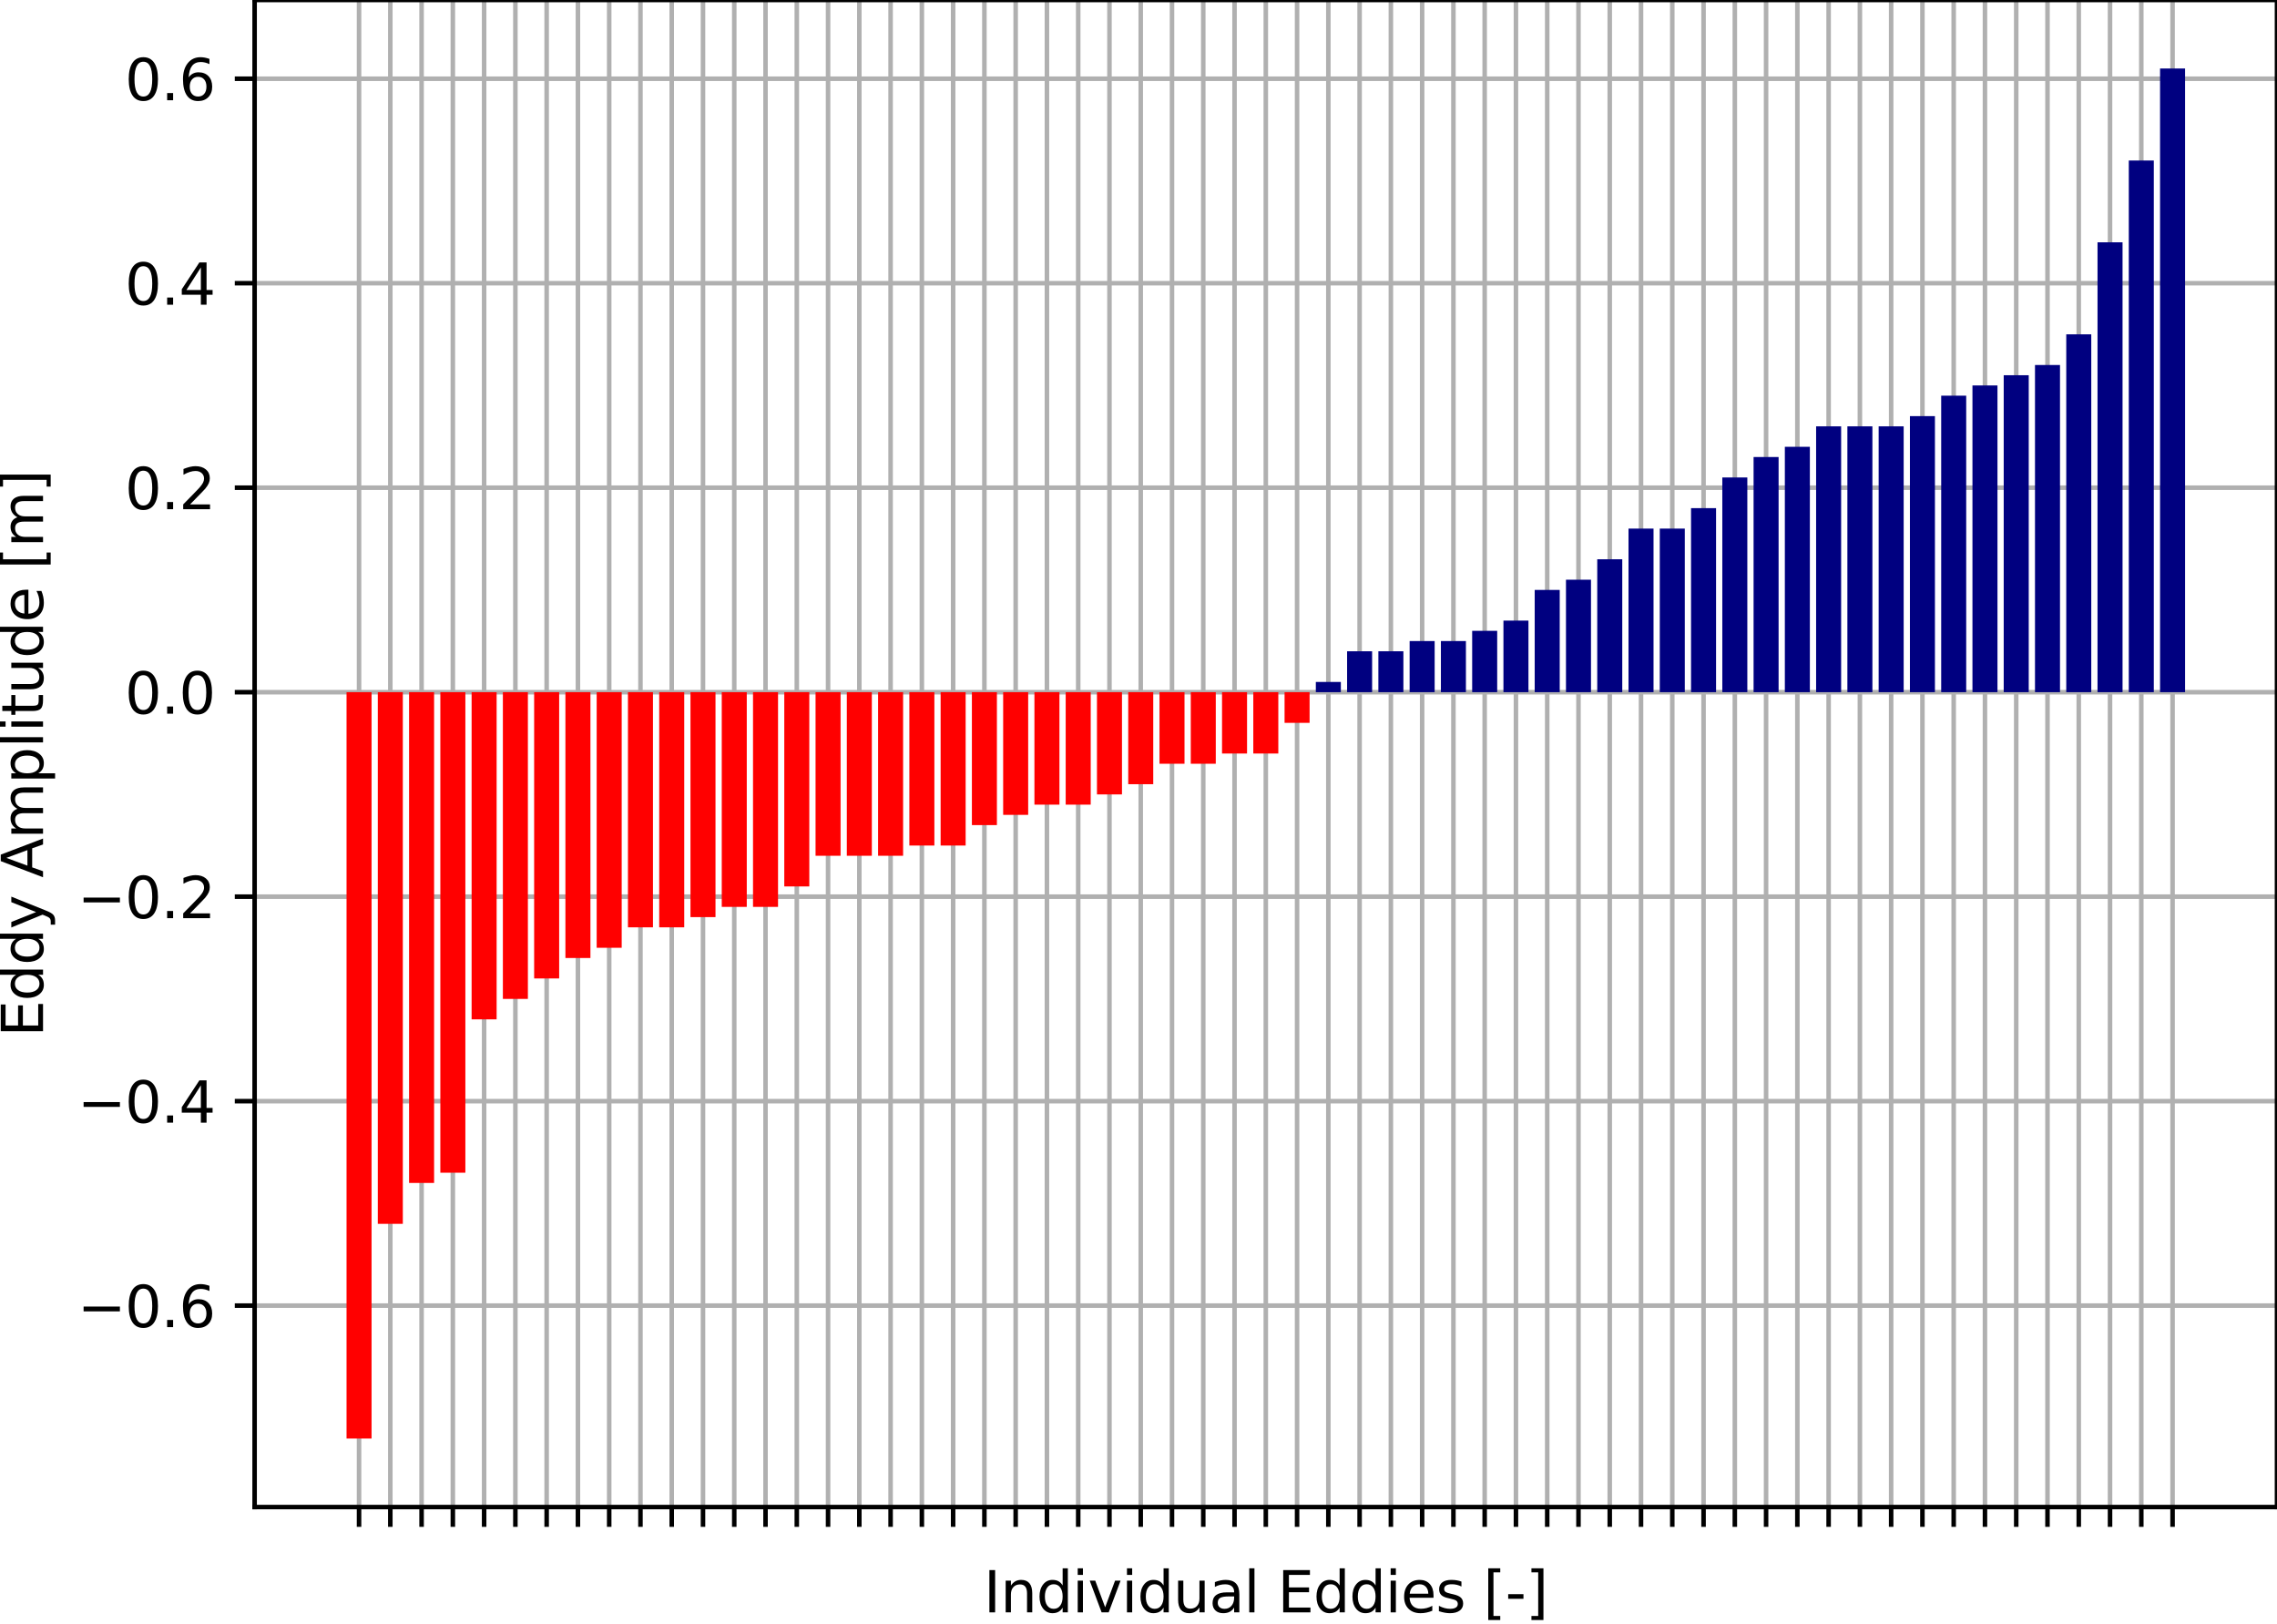 <?xml version="1.0" encoding="utf-8" standalone="no"?>
<!DOCTYPE svg PUBLIC "-//W3C//DTD SVG 1.1//EN"
  "http://www.w3.org/Graphics/SVG/1.1/DTD/svg11.dtd">
<svg xmlns:xlink="http://www.w3.org/1999/xlink" width="402.081pt" height="286.79pt" viewBox="0 0 402.081 286.79" xmlns="http://www.w3.org/2000/svg" version="1.1">
 <defs>
  <style type="text/css">*{stroke-linejoin: round; stroke-linecap: butt}</style>
 </defs>
 <g id="figure_1">
  <g id="patch_1">
   <path d="M 0 286.79 
L 402.081 286.79 
L 402.081 -0 
L 0 -0 
z
" style="fill: #ffffff"/>
  </g>
  <g id="axes_1">
   <g id="patch_2">
    <path d="M 44.961 266.112 
L 402.081 266.112 
L 402.081 -0 
L 44.961 -0 
z
" style="fill: #ffffff"/>
   </g>
   <g id="matplotlib.axis_1">
    <g id="xtick_1">
     <g id="line2d_1">
      <path d="M 63.402 266.112 
L 63.402 -0 
" clip-path="url(#pf53525c32e)" style="fill: none; stroke: #b0b0b0; stroke-width: 0.8; stroke-linecap: square"/>
     </g>
     <g id="line2d_2">
      <defs>
       <path id="m2b01eec309" d="M 0 0 
L 0 3.5 
" style="stroke: #000000; stroke-width: 0.8"/>
      </defs>
      <g>
       <use xlink:href="#m2b01eec309" x="63.402" y="266.112" style="stroke: #000000; stroke-width: 0.8"/>
      </g>
     </g>
    </g>
    <g id="xtick_2">
     <g id="line2d_3">
      <path d="M 68.924 266.112 
L 68.924 -0 
" clip-path="url(#pf53525c32e)" style="fill: none; stroke: #b0b0b0; stroke-width: 0.8; stroke-linecap: square"/>
     </g>
     <g id="line2d_4">
      <g>
       <use xlink:href="#m2b01eec309" x="68.924" y="266.112" style="stroke: #000000; stroke-width: 0.8"/>
      </g>
     </g>
    </g>
    <g id="xtick_3">
     <g id="line2d_5">
      <path d="M 74.445 266.112 
L 74.445 -0 
" clip-path="url(#pf53525c32e)" style="fill: none; stroke: #b0b0b0; stroke-width: 0.8; stroke-linecap: square"/>
     </g>
     <g id="line2d_6">
      <g>
       <use xlink:href="#m2b01eec309" x="74.445" y="266.112" style="stroke: #000000; stroke-width: 0.8"/>
      </g>
     </g>
    </g>
    <g id="xtick_4">
     <g id="line2d_7">
      <path d="M 79.966 266.112 
L 79.966 -0 
" clip-path="url(#pf53525c32e)" style="fill: none; stroke: #b0b0b0; stroke-width: 0.8; stroke-linecap: square"/>
     </g>
     <g id="line2d_8">
      <g>
       <use xlink:href="#m2b01eec309" x="79.966" y="266.112" style="stroke: #000000; stroke-width: 0.8"/>
      </g>
     </g>
    </g>
    <g id="xtick_5">
     <g id="line2d_9">
      <path d="M 85.488 266.112 
L 85.488 -0 
" clip-path="url(#pf53525c32e)" style="fill: none; stroke: #b0b0b0; stroke-width: 0.8; stroke-linecap: square"/>
     </g>
     <g id="line2d_10">
      <g>
       <use xlink:href="#m2b01eec309" x="85.488" y="266.112" style="stroke: #000000; stroke-width: 0.8"/>
      </g>
     </g>
    </g>
    <g id="xtick_6">
     <g id="line2d_11">
      <path d="M 91.009 266.112 
L 91.009 -0 
" clip-path="url(#pf53525c32e)" style="fill: none; stroke: #b0b0b0; stroke-width: 0.8; stroke-linecap: square"/>
     </g>
     <g id="line2d_12">
      <g>
       <use xlink:href="#m2b01eec309" x="91.009" y="266.112" style="stroke: #000000; stroke-width: 0.8"/>
      </g>
     </g>
    </g>
    <g id="xtick_7">
     <g id="line2d_13">
      <path d="M 96.53 266.112 
L 96.53 -0 
" clip-path="url(#pf53525c32e)" style="fill: none; stroke: #b0b0b0; stroke-width: 0.8; stroke-linecap: square"/>
     </g>
     <g id="line2d_14">
      <g>
       <use xlink:href="#m2b01eec309" x="96.53" y="266.112" style="stroke: #000000; stroke-width: 0.8"/>
      </g>
     </g>
    </g>
    <g id="xtick_8">
     <g id="line2d_15">
      <path d="M 102.052 266.112 
L 102.052 -0 
" clip-path="url(#pf53525c32e)" style="fill: none; stroke: #b0b0b0; stroke-width: 0.8; stroke-linecap: square"/>
     </g>
     <g id="line2d_16">
      <g>
       <use xlink:href="#m2b01eec309" x="102.052" y="266.112" style="stroke: #000000; stroke-width: 0.8"/>
      </g>
     </g>
    </g>
    <g id="xtick_9">
     <g id="line2d_17">
      <path d="M 107.573 266.112 
L 107.573 -0 
" clip-path="url(#pf53525c32e)" style="fill: none; stroke: #b0b0b0; stroke-width: 0.8; stroke-linecap: square"/>
     </g>
     <g id="line2d_18">
      <g>
       <use xlink:href="#m2b01eec309" x="107.573" y="266.112" style="stroke: #000000; stroke-width: 0.8"/>
      </g>
     </g>
    </g>
    <g id="xtick_10">
     <g id="line2d_19">
      <path d="M 113.094 266.112 
L 113.094 -0 
" clip-path="url(#pf53525c32e)" style="fill: none; stroke: #b0b0b0; stroke-width: 0.8; stroke-linecap: square"/>
     </g>
     <g id="line2d_20">
      <g>
       <use xlink:href="#m2b01eec309" x="113.094" y="266.112" style="stroke: #000000; stroke-width: 0.8"/>
      </g>
     </g>
    </g>
    <g id="xtick_11">
     <g id="line2d_21">
      <path d="M 118.616 266.112 
L 118.616 -0 
" clip-path="url(#pf53525c32e)" style="fill: none; stroke: #b0b0b0; stroke-width: 0.8; stroke-linecap: square"/>
     </g>
     <g id="line2d_22">
      <g>
       <use xlink:href="#m2b01eec309" x="118.616" y="266.112" style="stroke: #000000; stroke-width: 0.8"/>
      </g>
     </g>
    </g>
    <g id="xtick_12">
     <g id="line2d_23">
      <path d="M 124.137 266.112 
L 124.137 -0 
" clip-path="url(#pf53525c32e)" style="fill: none; stroke: #b0b0b0; stroke-width: 0.8; stroke-linecap: square"/>
     </g>
     <g id="line2d_24">
      <g>
       <use xlink:href="#m2b01eec309" x="124.137" y="266.112" style="stroke: #000000; stroke-width: 0.8"/>
      </g>
     </g>
    </g>
    <g id="xtick_13">
     <g id="line2d_25">
      <path d="M 129.658 266.112 
L 129.658 -0 
" clip-path="url(#pf53525c32e)" style="fill: none; stroke: #b0b0b0; stroke-width: 0.8; stroke-linecap: square"/>
     </g>
     <g id="line2d_26">
      <g>
       <use xlink:href="#m2b01eec309" x="129.658" y="266.112" style="stroke: #000000; stroke-width: 0.8"/>
      </g>
     </g>
    </g>
    <g id="xtick_14">
     <g id="line2d_27">
      <path d="M 135.18 266.112 
L 135.18 -0 
" clip-path="url(#pf53525c32e)" style="fill: none; stroke: #b0b0b0; stroke-width: 0.8; stroke-linecap: square"/>
     </g>
     <g id="line2d_28">
      <g>
       <use xlink:href="#m2b01eec309" x="135.18" y="266.112" style="stroke: #000000; stroke-width: 0.8"/>
      </g>
     </g>
    </g>
    <g id="xtick_15">
     <g id="line2d_29">
      <path d="M 140.701 266.112 
L 140.701 -0 
" clip-path="url(#pf53525c32e)" style="fill: none; stroke: #b0b0b0; stroke-width: 0.8; stroke-linecap: square"/>
     </g>
     <g id="line2d_30">
      <g>
       <use xlink:href="#m2b01eec309" x="140.701" y="266.112" style="stroke: #000000; stroke-width: 0.8"/>
      </g>
     </g>
    </g>
    <g id="xtick_16">
     <g id="line2d_31">
      <path d="M 146.222 266.112 
L 146.222 -0 
" clip-path="url(#pf53525c32e)" style="fill: none; stroke: #b0b0b0; stroke-width: 0.8; stroke-linecap: square"/>
     </g>
     <g id="line2d_32">
      <g>
       <use xlink:href="#m2b01eec309" x="146.222" y="266.112" style="stroke: #000000; stroke-width: 0.8"/>
      </g>
     </g>
    </g>
    <g id="xtick_17">
     <g id="line2d_33">
      <path d="M 151.744 266.112 
L 151.744 -0 
" clip-path="url(#pf53525c32e)" style="fill: none; stroke: #b0b0b0; stroke-width: 0.8; stroke-linecap: square"/>
     </g>
     <g id="line2d_34">
      <g>
       <use xlink:href="#m2b01eec309" x="151.744" y="266.112" style="stroke: #000000; stroke-width: 0.8"/>
      </g>
     </g>
    </g>
    <g id="xtick_18">
     <g id="line2d_35">
      <path d="M 157.265 266.112 
L 157.265 -0 
" clip-path="url(#pf53525c32e)" style="fill: none; stroke: #b0b0b0; stroke-width: 0.8; stroke-linecap: square"/>
     </g>
     <g id="line2d_36">
      <g>
       <use xlink:href="#m2b01eec309" x="157.265" y="266.112" style="stroke: #000000; stroke-width: 0.8"/>
      </g>
     </g>
    </g>
    <g id="xtick_19">
     <g id="line2d_37">
      <path d="M 162.786 266.112 
L 162.786 -0 
" clip-path="url(#pf53525c32e)" style="fill: none; stroke: #b0b0b0; stroke-width: 0.8; stroke-linecap: square"/>
     </g>
     <g id="line2d_38">
      <g>
       <use xlink:href="#m2b01eec309" x="162.786" y="266.112" style="stroke: #000000; stroke-width: 0.8"/>
      </g>
     </g>
    </g>
    <g id="xtick_20">
     <g id="line2d_39">
      <path d="M 168.308 266.112 
L 168.308 -0 
" clip-path="url(#pf53525c32e)" style="fill: none; stroke: #b0b0b0; stroke-width: 0.8; stroke-linecap: square"/>
     </g>
     <g id="line2d_40">
      <g>
       <use xlink:href="#m2b01eec309" x="168.308" y="266.112" style="stroke: #000000; stroke-width: 0.8"/>
      </g>
     </g>
    </g>
    <g id="xtick_21">
     <g id="line2d_41">
      <path d="M 173.829 266.112 
L 173.829 -0 
" clip-path="url(#pf53525c32e)" style="fill: none; stroke: #b0b0b0; stroke-width: 0.8; stroke-linecap: square"/>
     </g>
     <g id="line2d_42">
      <g>
       <use xlink:href="#m2b01eec309" x="173.829" y="266.112" style="stroke: #000000; stroke-width: 0.8"/>
      </g>
     </g>
    </g>
    <g id="xtick_22">
     <g id="line2d_43">
      <path d="M 179.35 266.112 
L 179.35 -0 
" clip-path="url(#pf53525c32e)" style="fill: none; stroke: #b0b0b0; stroke-width: 0.8; stroke-linecap: square"/>
     </g>
     <g id="line2d_44">
      <g>
       <use xlink:href="#m2b01eec309" x="179.35" y="266.112" style="stroke: #000000; stroke-width: 0.8"/>
      </g>
     </g>
    </g>
    <g id="xtick_23">
     <g id="line2d_45">
      <path d="M 184.872 266.112 
L 184.872 -0 
" clip-path="url(#pf53525c32e)" style="fill: none; stroke: #b0b0b0; stroke-width: 0.8; stroke-linecap: square"/>
     </g>
     <g id="line2d_46">
      <g>
       <use xlink:href="#m2b01eec309" x="184.872" y="266.112" style="stroke: #000000; stroke-width: 0.8"/>
      </g>
     </g>
    </g>
    <g id="xtick_24">
     <g id="line2d_47">
      <path d="M 190.393 266.112 
L 190.393 -0 
" clip-path="url(#pf53525c32e)" style="fill: none; stroke: #b0b0b0; stroke-width: 0.8; stroke-linecap: square"/>
     </g>
     <g id="line2d_48">
      <g>
       <use xlink:href="#m2b01eec309" x="190.393" y="266.112" style="stroke: #000000; stroke-width: 0.8"/>
      </g>
     </g>
    </g>
    <g id="xtick_25">
     <g id="line2d_49">
      <path d="M 195.914 266.112 
L 195.914 -0 
" clip-path="url(#pf53525c32e)" style="fill: none; stroke: #b0b0b0; stroke-width: 0.8; stroke-linecap: square"/>
     </g>
     <g id="line2d_50">
      <g>
       <use xlink:href="#m2b01eec309" x="195.914" y="266.112" style="stroke: #000000; stroke-width: 0.8"/>
      </g>
     </g>
    </g>
    <g id="xtick_26">
     <g id="line2d_51">
      <path d="M 201.436 266.112 
L 201.436 -0 
" clip-path="url(#pf53525c32e)" style="fill: none; stroke: #b0b0b0; stroke-width: 0.8; stroke-linecap: square"/>
     </g>
     <g id="line2d_52">
      <g>
       <use xlink:href="#m2b01eec309" x="201.436" y="266.112" style="stroke: #000000; stroke-width: 0.8"/>
      </g>
     </g>
    </g>
    <g id="xtick_27">
     <g id="line2d_53">
      <path d="M 206.957 266.112 
L 206.957 -0 
" clip-path="url(#pf53525c32e)" style="fill: none; stroke: #b0b0b0; stroke-width: 0.8; stroke-linecap: square"/>
     </g>
     <g id="line2d_54">
      <g>
       <use xlink:href="#m2b01eec309" x="206.957" y="266.112" style="stroke: #000000; stroke-width: 0.8"/>
      </g>
     </g>
    </g>
    <g id="xtick_28">
     <g id="line2d_55">
      <path d="M 212.478 266.112 
L 212.478 -0 
" clip-path="url(#pf53525c32e)" style="fill: none; stroke: #b0b0b0; stroke-width: 0.8; stroke-linecap: square"/>
     </g>
     <g id="line2d_56">
      <g>
       <use xlink:href="#m2b01eec309" x="212.478" y="266.112" style="stroke: #000000; stroke-width: 0.8"/>
      </g>
     </g>
    </g>
    <g id="xtick_29">
     <g id="line2d_57">
      <path d="M 218 266.112 
L 218 -0 
" clip-path="url(#pf53525c32e)" style="fill: none; stroke: #b0b0b0; stroke-width: 0.8; stroke-linecap: square"/>
     </g>
     <g id="line2d_58">
      <g>
       <use xlink:href="#m2b01eec309" x="218" y="266.112" style="stroke: #000000; stroke-width: 0.8"/>
      </g>
     </g>
    </g>
    <g id="xtick_30">
     <g id="line2d_59">
      <path d="M 223.521 266.112 
L 223.521 -0 
" clip-path="url(#pf53525c32e)" style="fill: none; stroke: #b0b0b0; stroke-width: 0.8; stroke-linecap: square"/>
     </g>
     <g id="line2d_60">
      <g>
       <use xlink:href="#m2b01eec309" x="223.521" y="266.112" style="stroke: #000000; stroke-width: 0.8"/>
      </g>
     </g>
    </g>
    <g id="xtick_31">
     <g id="line2d_61">
      <path d="M 229.042 266.112 
L 229.042 -0 
" clip-path="url(#pf53525c32e)" style="fill: none; stroke: #b0b0b0; stroke-width: 0.8; stroke-linecap: square"/>
     </g>
     <g id="line2d_62">
      <g>
       <use xlink:href="#m2b01eec309" x="229.042" y="266.112" style="stroke: #000000; stroke-width: 0.8"/>
      </g>
     </g>
    </g>
    <g id="xtick_32">
     <g id="line2d_63">
      <path d="M 234.564 266.112 
L 234.564 -0 
" clip-path="url(#pf53525c32e)" style="fill: none; stroke: #b0b0b0; stroke-width: 0.8; stroke-linecap: square"/>
     </g>
     <g id="line2d_64">
      <g>
       <use xlink:href="#m2b01eec309" x="234.564" y="266.112" style="stroke: #000000; stroke-width: 0.8"/>
      </g>
     </g>
    </g>
    <g id="xtick_33">
     <g id="line2d_65">
      <path d="M 240.085 266.112 
L 240.085 -0 
" clip-path="url(#pf53525c32e)" style="fill: none; stroke: #b0b0b0; stroke-width: 0.8; stroke-linecap: square"/>
     </g>
     <g id="line2d_66">
      <g>
       <use xlink:href="#m2b01eec309" x="240.085" y="266.112" style="stroke: #000000; stroke-width: 0.8"/>
      </g>
     </g>
    </g>
    <g id="xtick_34">
     <g id="line2d_67">
      <path d="M 245.606 266.112 
L 245.606 -0 
" clip-path="url(#pf53525c32e)" style="fill: none; stroke: #b0b0b0; stroke-width: 0.8; stroke-linecap: square"/>
     </g>
     <g id="line2d_68">
      <g>
       <use xlink:href="#m2b01eec309" x="245.606" y="266.112" style="stroke: #000000; stroke-width: 0.8"/>
      </g>
     </g>
    </g>
    <g id="xtick_35">
     <g id="line2d_69">
      <path d="M 251.128 266.112 
L 251.128 -0 
" clip-path="url(#pf53525c32e)" style="fill: none; stroke: #b0b0b0; stroke-width: 0.8; stroke-linecap: square"/>
     </g>
     <g id="line2d_70">
      <g>
       <use xlink:href="#m2b01eec309" x="251.128" y="266.112" style="stroke: #000000; stroke-width: 0.8"/>
      </g>
     </g>
    </g>
    <g id="xtick_36">
     <g id="line2d_71">
      <path d="M 256.649 266.112 
L 256.649 -0 
" clip-path="url(#pf53525c32e)" style="fill: none; stroke: #b0b0b0; stroke-width: 0.8; stroke-linecap: square"/>
     </g>
     <g id="line2d_72">
      <g>
       <use xlink:href="#m2b01eec309" x="256.649" y="266.112" style="stroke: #000000; stroke-width: 0.8"/>
      </g>
     </g>
    </g>
    <g id="xtick_37">
     <g id="line2d_73">
      <path d="M 262.17 266.112 
L 262.17 -0 
" clip-path="url(#pf53525c32e)" style="fill: none; stroke: #b0b0b0; stroke-width: 0.8; stroke-linecap: square"/>
     </g>
     <g id="line2d_74">
      <g>
       <use xlink:href="#m2b01eec309" x="262.17" y="266.112" style="stroke: #000000; stroke-width: 0.8"/>
      </g>
     </g>
    </g>
    <g id="xtick_38">
     <g id="line2d_75">
      <path d="M 267.692 266.112 
L 267.692 -0 
" clip-path="url(#pf53525c32e)" style="fill: none; stroke: #b0b0b0; stroke-width: 0.8; stroke-linecap: square"/>
     </g>
     <g id="line2d_76">
      <g>
       <use xlink:href="#m2b01eec309" x="267.692" y="266.112" style="stroke: #000000; stroke-width: 0.8"/>
      </g>
     </g>
    </g>
    <g id="xtick_39">
     <g id="line2d_77">
      <path d="M 273.213 266.112 
L 273.213 -0 
" clip-path="url(#pf53525c32e)" style="fill: none; stroke: #b0b0b0; stroke-width: 0.8; stroke-linecap: square"/>
     </g>
     <g id="line2d_78">
      <g>
       <use xlink:href="#m2b01eec309" x="273.213" y="266.112" style="stroke: #000000; stroke-width: 0.8"/>
      </g>
     </g>
    </g>
    <g id="xtick_40">
     <g id="line2d_79">
      <path d="M 278.734 266.112 
L 278.734 -0 
" clip-path="url(#pf53525c32e)" style="fill: none; stroke: #b0b0b0; stroke-width: 0.8; stroke-linecap: square"/>
     </g>
     <g id="line2d_80">
      <g>
       <use xlink:href="#m2b01eec309" x="278.734" y="266.112" style="stroke: #000000; stroke-width: 0.8"/>
      </g>
     </g>
    </g>
    <g id="xtick_41">
     <g id="line2d_81">
      <path d="M 284.256 266.112 
L 284.256 -0 
" clip-path="url(#pf53525c32e)" style="fill: none; stroke: #b0b0b0; stroke-width: 0.8; stroke-linecap: square"/>
     </g>
     <g id="line2d_82">
      <g>
       <use xlink:href="#m2b01eec309" x="284.256" y="266.112" style="stroke: #000000; stroke-width: 0.8"/>
      </g>
     </g>
    </g>
    <g id="xtick_42">
     <g id="line2d_83">
      <path d="M 289.777 266.112 
L 289.777 -0 
" clip-path="url(#pf53525c32e)" style="fill: none; stroke: #b0b0b0; stroke-width: 0.8; stroke-linecap: square"/>
     </g>
     <g id="line2d_84">
      <g>
       <use xlink:href="#m2b01eec309" x="289.777" y="266.112" style="stroke: #000000; stroke-width: 0.8"/>
      </g>
     </g>
    </g>
    <g id="xtick_43">
     <g id="line2d_85">
      <path d="M 295.298 266.112 
L 295.298 -0 
" clip-path="url(#pf53525c32e)" style="fill: none; stroke: #b0b0b0; stroke-width: 0.8; stroke-linecap: square"/>
     </g>
     <g id="line2d_86">
      <g>
       <use xlink:href="#m2b01eec309" x="295.298" y="266.112" style="stroke: #000000; stroke-width: 0.8"/>
      </g>
     </g>
    </g>
    <g id="xtick_44">
     <g id="line2d_87">
      <path d="M 300.82 266.112 
L 300.82 -0 
" clip-path="url(#pf53525c32e)" style="fill: none; stroke: #b0b0b0; stroke-width: 0.8; stroke-linecap: square"/>
     </g>
     <g id="line2d_88">
      <g>
       <use xlink:href="#m2b01eec309" x="300.82" y="266.112" style="stroke: #000000; stroke-width: 0.8"/>
      </g>
     </g>
    </g>
    <g id="xtick_45">
     <g id="line2d_89">
      <path d="M 306.341 266.112 
L 306.341 -0 
" clip-path="url(#pf53525c32e)" style="fill: none; stroke: #b0b0b0; stroke-width: 0.8; stroke-linecap: square"/>
     </g>
     <g id="line2d_90">
      <g>
       <use xlink:href="#m2b01eec309" x="306.341" y="266.112" style="stroke: #000000; stroke-width: 0.8"/>
      </g>
     </g>
    </g>
    <g id="xtick_46">
     <g id="line2d_91">
      <path d="M 311.862 266.112 
L 311.862 -0 
" clip-path="url(#pf53525c32e)" style="fill: none; stroke: #b0b0b0; stroke-width: 0.8; stroke-linecap: square"/>
     </g>
     <g id="line2d_92">
      <g>
       <use xlink:href="#m2b01eec309" x="311.862" y="266.112" style="stroke: #000000; stroke-width: 0.8"/>
      </g>
     </g>
    </g>
    <g id="xtick_47">
     <g id="line2d_93">
      <path d="M 317.384 266.112 
L 317.384 -0 
" clip-path="url(#pf53525c32e)" style="fill: none; stroke: #b0b0b0; stroke-width: 0.8; stroke-linecap: square"/>
     </g>
     <g id="line2d_94">
      <g>
       <use xlink:href="#m2b01eec309" x="317.384" y="266.112" style="stroke: #000000; stroke-width: 0.8"/>
      </g>
     </g>
    </g>
    <g id="xtick_48">
     <g id="line2d_95">
      <path d="M 322.905 266.112 
L 322.905 -0 
" clip-path="url(#pf53525c32e)" style="fill: none; stroke: #b0b0b0; stroke-width: 0.8; stroke-linecap: square"/>
     </g>
     <g id="line2d_96">
      <g>
       <use xlink:href="#m2b01eec309" x="322.905" y="266.112" style="stroke: #000000; stroke-width: 0.8"/>
      </g>
     </g>
    </g>
    <g id="xtick_49">
     <g id="line2d_97">
      <path d="M 328.426 266.112 
L 328.426 -0 
" clip-path="url(#pf53525c32e)" style="fill: none; stroke: #b0b0b0; stroke-width: 0.8; stroke-linecap: square"/>
     </g>
     <g id="line2d_98">
      <g>
       <use xlink:href="#m2b01eec309" x="328.426" y="266.112" style="stroke: #000000; stroke-width: 0.8"/>
      </g>
     </g>
    </g>
    <g id="xtick_50">
     <g id="line2d_99">
      <path d="M 333.948 266.112 
L 333.948 -0 
" clip-path="url(#pf53525c32e)" style="fill: none; stroke: #b0b0b0; stroke-width: 0.8; stroke-linecap: square"/>
     </g>
     <g id="line2d_100">
      <g>
       <use xlink:href="#m2b01eec309" x="333.948" y="266.112" style="stroke: #000000; stroke-width: 0.8"/>
      </g>
     </g>
    </g>
    <g id="xtick_51">
     <g id="line2d_101">
      <path d="M 339.469 266.112 
L 339.469 -0 
" clip-path="url(#pf53525c32e)" style="fill: none; stroke: #b0b0b0; stroke-width: 0.8; stroke-linecap: square"/>
     </g>
     <g id="line2d_102">
      <g>
       <use xlink:href="#m2b01eec309" x="339.469" y="266.112" style="stroke: #000000; stroke-width: 0.8"/>
      </g>
     </g>
    </g>
    <g id="xtick_52">
     <g id="line2d_103">
      <path d="M 344.99 266.112 
L 344.99 -0 
" clip-path="url(#pf53525c32e)" style="fill: none; stroke: #b0b0b0; stroke-width: 0.8; stroke-linecap: square"/>
     </g>
     <g id="line2d_104">
      <g>
       <use xlink:href="#m2b01eec309" x="344.99" y="266.112" style="stroke: #000000; stroke-width: 0.8"/>
      </g>
     </g>
    </g>
    <g id="xtick_53">
     <g id="line2d_105">
      <path d="M 350.512 266.112 
L 350.512 -0 
" clip-path="url(#pf53525c32e)" style="fill: none; stroke: #b0b0b0; stroke-width: 0.8; stroke-linecap: square"/>
     </g>
     <g id="line2d_106">
      <g>
       <use xlink:href="#m2b01eec309" x="350.512" y="266.112" style="stroke: #000000; stroke-width: 0.8"/>
      </g>
     </g>
    </g>
    <g id="xtick_54">
     <g id="line2d_107">
      <path d="M 356.033 266.112 
L 356.033 -0 
" clip-path="url(#pf53525c32e)" style="fill: none; stroke: #b0b0b0; stroke-width: 0.8; stroke-linecap: square"/>
     </g>
     <g id="line2d_108">
      <g>
       <use xlink:href="#m2b01eec309" x="356.033" y="266.112" style="stroke: #000000; stroke-width: 0.8"/>
      </g>
     </g>
    </g>
    <g id="xtick_55">
     <g id="line2d_109">
      <path d="M 361.554 266.112 
L 361.554 -0 
" clip-path="url(#pf53525c32e)" style="fill: none; stroke: #b0b0b0; stroke-width: 0.8; stroke-linecap: square"/>
     </g>
     <g id="line2d_110">
      <g>
       <use xlink:href="#m2b01eec309" x="361.554" y="266.112" style="stroke: #000000; stroke-width: 0.8"/>
      </g>
     </g>
    </g>
    <g id="xtick_56">
     <g id="line2d_111">
      <path d="M 367.076 266.112 
L 367.076 -0 
" clip-path="url(#pf53525c32e)" style="fill: none; stroke: #b0b0b0; stroke-width: 0.8; stroke-linecap: square"/>
     </g>
     <g id="line2d_112">
      <g>
       <use xlink:href="#m2b01eec309" x="367.076" y="266.112" style="stroke: #000000; stroke-width: 0.8"/>
      </g>
     </g>
    </g>
    <g id="xtick_57">
     <g id="line2d_113">
      <path d="M 372.597 266.112 
L 372.597 -0 
" clip-path="url(#pf53525c32e)" style="fill: none; stroke: #b0b0b0; stroke-width: 0.8; stroke-linecap: square"/>
     </g>
     <g id="line2d_114">
      <g>
       <use xlink:href="#m2b01eec309" x="372.597" y="266.112" style="stroke: #000000; stroke-width: 0.8"/>
      </g>
     </g>
    </g>
    <g id="xtick_58">
     <g id="line2d_115">
      <path d="M 378.118 266.112 
L 378.118 -0 
" clip-path="url(#pf53525c32e)" style="fill: none; stroke: #b0b0b0; stroke-width: 0.8; stroke-linecap: square"/>
     </g>
     <g id="line2d_116">
      <g>
       <use xlink:href="#m2b01eec309" x="378.118" y="266.112" style="stroke: #000000; stroke-width: 0.8"/>
      </g>
     </g>
    </g>
    <g id="xtick_59">
     <g id="line2d_117">
      <path d="M 383.64 266.112 
L 383.64 -0 
" clip-path="url(#pf53525c32e)" style="fill: none; stroke: #b0b0b0; stroke-width: 0.8; stroke-linecap: square"/>
     </g>
     <g id="line2d_118">
      <g>
       <use xlink:href="#m2b01eec309" x="383.64" y="266.112" style="stroke: #000000; stroke-width: 0.8"/>
      </g>
     </g>
    </g>
    <g id="text_1">
     <!-- Individual Eddies [-] -->
     <g transform="translate(173.708 284.71)scale(0.1 -0.1)">
      <defs>
       <path id="DejaVuSans-49" d="M 628 4666 
L 1259 4666 
L 1259 0 
L 628 0 
L 628 4666 
z
" transform="scale(0.016)"/>
       <path id="DejaVuSans-6e" d="M 3513 2113 
L 3513 0 
L 2938 0 
L 2938 2094 
Q 2938 2591 2744 2837 
Q 2550 3084 2163 3084 
Q 1697 3084 1428 2787 
Q 1159 2491 1159 1978 
L 1159 0 
L 581 0 
L 581 3500 
L 1159 3500 
L 1159 2956 
Q 1366 3272 1645 3428 
Q 1925 3584 2291 3584 
Q 2894 3584 3203 3211 
Q 3513 2838 3513 2113 
z
" transform="scale(0.016)"/>
       <path id="DejaVuSans-64" d="M 2906 2969 
L 2906 4863 
L 3481 4863 
L 3481 0 
L 2906 0 
L 2906 525 
Q 2725 213 2448 61 
Q 2172 -91 1784 -91 
Q 1150 -91 751 415 
Q 353 922 353 1747 
Q 353 2572 751 3078 
Q 1150 3584 1784 3584 
Q 2172 3584 2448 3432 
Q 2725 3281 2906 2969 
z
M 947 1747 
Q 947 1113 1208 752 
Q 1469 391 1925 391 
Q 2381 391 2643 752 
Q 2906 1113 2906 1747 
Q 2906 2381 2643 2742 
Q 2381 3103 1925 3103 
Q 1469 3103 1208 2742 
Q 947 2381 947 1747 
z
" transform="scale(0.016)"/>
       <path id="DejaVuSans-69" d="M 603 3500 
L 1178 3500 
L 1178 0 
L 603 0 
L 603 3500 
z
M 603 4863 
L 1178 4863 
L 1178 4134 
L 603 4134 
L 603 4863 
z
" transform="scale(0.016)"/>
       <path id="DejaVuSans-76" d="M 191 3500 
L 800 3500 
L 1894 563 
L 2988 3500 
L 3597 3500 
L 2284 0 
L 1503 0 
L 191 3500 
z
" transform="scale(0.016)"/>
       <path id="DejaVuSans-75" d="M 544 1381 
L 544 3500 
L 1119 3500 
L 1119 1403 
Q 1119 906 1312 657 
Q 1506 409 1894 409 
Q 2359 409 2629 706 
Q 2900 1003 2900 1516 
L 2900 3500 
L 3475 3500 
L 3475 0 
L 2900 0 
L 2900 538 
Q 2691 219 2414 64 
Q 2138 -91 1772 -91 
Q 1169 -91 856 284 
Q 544 659 544 1381 
z
M 1991 3584 
L 1991 3584 
z
" transform="scale(0.016)"/>
       <path id="DejaVuSans-61" d="M 2194 1759 
Q 1497 1759 1228 1600 
Q 959 1441 959 1056 
Q 959 750 1161 570 
Q 1363 391 1709 391 
Q 2188 391 2477 730 
Q 2766 1069 2766 1631 
L 2766 1759 
L 2194 1759 
z
M 3341 1997 
L 3341 0 
L 2766 0 
L 2766 531 
Q 2569 213 2275 61 
Q 1981 -91 1556 -91 
Q 1019 -91 701 211 
Q 384 513 384 1019 
Q 384 1609 779 1909 
Q 1175 2209 1959 2209 
L 2766 2209 
L 2766 2266 
Q 2766 2663 2505 2880 
Q 2244 3097 1772 3097 
Q 1472 3097 1187 3025 
Q 903 2953 641 2809 
L 641 3341 
Q 956 3463 1253 3523 
Q 1550 3584 1831 3584 
Q 2591 3584 2966 3190 
Q 3341 2797 3341 1997 
z
" transform="scale(0.016)"/>
       <path id="DejaVuSans-6c" d="M 603 4863 
L 1178 4863 
L 1178 0 
L 603 0 
L 603 4863 
z
" transform="scale(0.016)"/>
       <path id="DejaVuSans-20" transform="scale(0.016)"/>
       <path id="DejaVuSans-45" d="M 628 4666 
L 3578 4666 
L 3578 4134 
L 1259 4134 
L 1259 2753 
L 3481 2753 
L 3481 2222 
L 1259 2222 
L 1259 531 
L 3634 531 
L 3634 0 
L 628 0 
L 628 4666 
z
" transform="scale(0.016)"/>
       <path id="DejaVuSans-65" d="M 3597 1894 
L 3597 1613 
L 953 1613 
Q 991 1019 1311 708 
Q 1631 397 2203 397 
Q 2534 397 2845 478 
Q 3156 559 3463 722 
L 3463 178 
Q 3153 47 2828 -22 
Q 2503 -91 2169 -91 
Q 1331 -91 842 396 
Q 353 884 353 1716 
Q 353 2575 817 3079 
Q 1281 3584 2069 3584 
Q 2775 3584 3186 3129 
Q 3597 2675 3597 1894 
z
M 3022 2063 
Q 3016 2534 2758 2815 
Q 2500 3097 2075 3097 
Q 1594 3097 1305 2825 
Q 1016 2553 972 2059 
L 3022 2063 
z
" transform="scale(0.016)"/>
       <path id="DejaVuSans-73" d="M 2834 3397 
L 2834 2853 
Q 2591 2978 2328 3040 
Q 2066 3103 1784 3103 
Q 1356 3103 1142 2972 
Q 928 2841 928 2578 
Q 928 2378 1081 2264 
Q 1234 2150 1697 2047 
L 1894 2003 
Q 2506 1872 2764 1633 
Q 3022 1394 3022 966 
Q 3022 478 2636 193 
Q 2250 -91 1575 -91 
Q 1294 -91 989 -36 
Q 684 19 347 128 
L 347 722 
Q 666 556 975 473 
Q 1284 391 1588 391 
Q 1994 391 2212 530 
Q 2431 669 2431 922 
Q 2431 1156 2273 1281 
Q 2116 1406 1581 1522 
L 1381 1569 
Q 847 1681 609 1914 
Q 372 2147 372 2553 
Q 372 3047 722 3315 
Q 1072 3584 1716 3584 
Q 2034 3584 2315 3537 
Q 2597 3491 2834 3397 
z
" transform="scale(0.016)"/>
       <path id="DejaVuSans-5b" d="M 550 4863 
L 1875 4863 
L 1875 4416 
L 1125 4416 
L 1125 -397 
L 1875 -397 
L 1875 -844 
L 550 -844 
L 550 4863 
z
" transform="scale(0.016)"/>
       <path id="DejaVuSans-2d" d="M 313 2009 
L 1997 2009 
L 1997 1497 
L 313 1497 
L 313 2009 
z
" transform="scale(0.016)"/>
       <path id="DejaVuSans-5d" d="M 1947 4863 
L 1947 -844 
L 622 -844 
L 622 -397 
L 1369 -397 
L 1369 4416 
L 622 4416 
L 622 4863 
L 1947 4863 
z
" transform="scale(0.016)"/>
      </defs>
      <use xlink:href="#DejaVuSans-49"/>
      <use xlink:href="#DejaVuSans-6e" x="29.492"/>
      <use xlink:href="#DejaVuSans-64" x="92.871"/>
      <use xlink:href="#DejaVuSans-69" x="156.348"/>
      <use xlink:href="#DejaVuSans-76" x="184.131"/>
      <use xlink:href="#DejaVuSans-69" x="243.311"/>
      <use xlink:href="#DejaVuSans-64" x="271.094"/>
      <use xlink:href="#DejaVuSans-75" x="334.57"/>
      <use xlink:href="#DejaVuSans-61" x="397.949"/>
      <use xlink:href="#DejaVuSans-6c" x="459.229"/>
      <use xlink:href="#DejaVuSans-20" x="487.012"/>
      <use xlink:href="#DejaVuSans-45" x="518.799"/>
      <use xlink:href="#DejaVuSans-64" x="581.982"/>
      <use xlink:href="#DejaVuSans-64" x="645.459"/>
      <use xlink:href="#DejaVuSans-69" x="708.936"/>
      <use xlink:href="#DejaVuSans-65" x="736.719"/>
      <use xlink:href="#DejaVuSans-73" x="798.242"/>
      <use xlink:href="#DejaVuSans-20" x="850.342"/>
      <use xlink:href="#DejaVuSans-5b" x="882.129"/>
      <use xlink:href="#DejaVuSans-2d" x="921.143"/>
      <use xlink:href="#DejaVuSans-5d" x="957.227"/>
     </g>
    </g>
   </g>
   <g id="matplotlib.axis_2">
    <g id="ytick_1">
     <g id="line2d_119">
      <path d="M 44.961 230.546 
L 402.081 230.546 
" clip-path="url(#pf53525c32e)" style="fill: none; stroke: #b0b0b0; stroke-width: 0.8; stroke-linecap: square"/>
     </g>
     <g id="line2d_120">
      <defs>
       <path id="mc896c7c154" d="M 0 0 
L -3.5 0 
" style="stroke: #000000; stroke-width: 0.8"/>
      </defs>
      <g>
       <use xlink:href="#mc896c7c154" x="44.961" y="230.546" style="stroke: #000000; stroke-width: 0.8"/>
      </g>
     </g>
     <g id="text_2">
      <!-- −0.6 -->
      <g transform="translate(13.678 234.345)scale(0.1 -0.1)">
       <defs>
        <path id="DejaVuSans-2212" d="M 678 2272 
L 4684 2272 
L 4684 1741 
L 678 1741 
L 678 2272 
z
" transform="scale(0.016)"/>
        <path id="DejaVuSans-30" d="M 2034 4250 
Q 1547 4250 1301 3770 
Q 1056 3291 1056 2328 
Q 1056 1369 1301 889 
Q 1547 409 2034 409 
Q 2525 409 2770 889 
Q 3016 1369 3016 2328 
Q 3016 3291 2770 3770 
Q 2525 4250 2034 4250 
z
M 2034 4750 
Q 2819 4750 3233 4129 
Q 3647 3509 3647 2328 
Q 3647 1150 3233 529 
Q 2819 -91 2034 -91 
Q 1250 -91 836 529 
Q 422 1150 422 2328 
Q 422 3509 836 4129 
Q 1250 4750 2034 4750 
z
" transform="scale(0.016)"/>
        <path id="DejaVuSans-2e" d="M 684 794 
L 1344 794 
L 1344 0 
L 684 0 
L 684 794 
z
" transform="scale(0.016)"/>
        <path id="DejaVuSans-36" d="M 2113 2584 
Q 1688 2584 1439 2293 
Q 1191 2003 1191 1497 
Q 1191 994 1439 701 
Q 1688 409 2113 409 
Q 2538 409 2786 701 
Q 3034 994 3034 1497 
Q 3034 2003 2786 2293 
Q 2538 2584 2113 2584 
z
M 3366 4563 
L 3366 3988 
Q 3128 4100 2886 4159 
Q 2644 4219 2406 4219 
Q 1781 4219 1451 3797 
Q 1122 3375 1075 2522 
Q 1259 2794 1537 2939 
Q 1816 3084 2150 3084 
Q 2853 3084 3261 2657 
Q 3669 2231 3669 1497 
Q 3669 778 3244 343 
Q 2819 -91 2113 -91 
Q 1303 -91 875 529 
Q 447 1150 447 2328 
Q 447 3434 972 4092 
Q 1497 4750 2381 4750 
Q 2619 4750 2861 4703 
Q 3103 4656 3366 4563 
z
" transform="scale(0.016)"/>
       </defs>
       <use xlink:href="#DejaVuSans-2212"/>
       <use xlink:href="#DejaVuSans-30" x="83.789"/>
       <use xlink:href="#DejaVuSans-2e" x="147.412"/>
       <use xlink:href="#DejaVuSans-36" x="179.199"/>
      </g>
     </g>
    </g>
    <g id="ytick_2">
     <g id="line2d_121">
      <path d="M 44.961 194.439 
L 402.081 194.439 
" clip-path="url(#pf53525c32e)" style="fill: none; stroke: #b0b0b0; stroke-width: 0.8; stroke-linecap: square"/>
     </g>
     <g id="line2d_122">
      <g>
       <use xlink:href="#mc896c7c154" x="44.961" y="194.439" style="stroke: #000000; stroke-width: 0.8"/>
      </g>
     </g>
     <g id="text_3">
      <!-- −0.4 -->
      <g transform="translate(13.678 198.238)scale(0.1 -0.1)">
       <defs>
        <path id="DejaVuSans-34" d="M 2419 4116 
L 825 1625 
L 2419 1625 
L 2419 4116 
z
M 2253 4666 
L 3047 4666 
L 3047 1625 
L 3713 1625 
L 3713 1100 
L 3047 1100 
L 3047 0 
L 2419 0 
L 2419 1100 
L 313 1100 
L 313 1709 
L 2253 4666 
z
" transform="scale(0.016)"/>
       </defs>
       <use xlink:href="#DejaVuSans-2212"/>
       <use xlink:href="#DejaVuSans-30" x="83.789"/>
       <use xlink:href="#DejaVuSans-2e" x="147.412"/>
       <use xlink:href="#DejaVuSans-34" x="179.199"/>
      </g>
     </g>
    </g>
    <g id="ytick_3">
     <g id="line2d_123">
      <path d="M 44.961 158.331 
L 402.081 158.331 
" clip-path="url(#pf53525c32e)" style="fill: none; stroke: #b0b0b0; stroke-width: 0.8; stroke-linecap: square"/>
     </g>
     <g id="line2d_124">
      <g>
       <use xlink:href="#mc896c7c154" x="44.961" y="158.331" style="stroke: #000000; stroke-width: 0.8"/>
      </g>
     </g>
     <g id="text_4">
      <!-- −0.2 -->
      <g transform="translate(13.678 162.13)scale(0.1 -0.1)">
       <defs>
        <path id="DejaVuSans-32" d="M 1228 531 
L 3431 531 
L 3431 0 
L 469 0 
L 469 531 
Q 828 903 1448 1529 
Q 2069 2156 2228 2338 
Q 2531 2678 2651 2914 
Q 2772 3150 2772 3378 
Q 2772 3750 2511 3984 
Q 2250 4219 1831 4219 
Q 1534 4219 1204 4116 
Q 875 4013 500 3803 
L 500 4441 
Q 881 4594 1212 4672 
Q 1544 4750 1819 4750 
Q 2544 4750 2975 4387 
Q 3406 4025 3406 3419 
Q 3406 3131 3298 2873 
Q 3191 2616 2906 2266 
Q 2828 2175 2409 1742 
Q 1991 1309 1228 531 
z
" transform="scale(0.016)"/>
       </defs>
       <use xlink:href="#DejaVuSans-2212"/>
       <use xlink:href="#DejaVuSans-30" x="83.789"/>
       <use xlink:href="#DejaVuSans-2e" x="147.412"/>
       <use xlink:href="#DejaVuSans-32" x="179.199"/>
      </g>
     </g>
    </g>
    <g id="ytick_4">
     <g id="line2d_125">
      <path d="M 44.961 122.224 
L 402.081 122.224 
" clip-path="url(#pf53525c32e)" style="fill: none; stroke: #b0b0b0; stroke-width: 0.8; stroke-linecap: square"/>
     </g>
     <g id="line2d_126">
      <g>
       <use xlink:href="#mc896c7c154" x="44.961" y="122.224" style="stroke: #000000; stroke-width: 0.8"/>
      </g>
     </g>
     <g id="text_5">
      <!-- 0.0 -->
      <g transform="translate(22.058 126.023)scale(0.1 -0.1)">
       <use xlink:href="#DejaVuSans-30"/>
       <use xlink:href="#DejaVuSans-2e" x="63.623"/>
       <use xlink:href="#DejaVuSans-30" x="95.41"/>
      </g>
     </g>
    </g>
    <g id="ytick_5">
     <g id="line2d_127">
      <path d="M 44.961 86.116 
L 402.081 86.116 
" clip-path="url(#pf53525c32e)" style="fill: none; stroke: #b0b0b0; stroke-width: 0.8; stroke-linecap: square"/>
     </g>
     <g id="line2d_128">
      <g>
       <use xlink:href="#mc896c7c154" x="44.961" y="86.116" style="stroke: #000000; stroke-width: 0.8"/>
      </g>
     </g>
     <g id="text_6">
      <!-- 0.2 -->
      <g transform="translate(22.058 89.916)scale(0.1 -0.1)">
       <use xlink:href="#DejaVuSans-30"/>
       <use xlink:href="#DejaVuSans-2e" x="63.623"/>
       <use xlink:href="#DejaVuSans-32" x="95.41"/>
      </g>
     </g>
    </g>
    <g id="ytick_6">
     <g id="line2d_129">
      <path d="M 44.961 50.009 
L 402.081 50.009 
" clip-path="url(#pf53525c32e)" style="fill: none; stroke: #b0b0b0; stroke-width: 0.8; stroke-linecap: square"/>
     </g>
     <g id="line2d_130">
      <g>
       <use xlink:href="#mc896c7c154" x="44.961" y="50.009" style="stroke: #000000; stroke-width: 0.8"/>
      </g>
     </g>
     <g id="text_7">
      <!-- 0.4 -->
      <g transform="translate(22.058 53.808)scale(0.1 -0.1)">
       <use xlink:href="#DejaVuSans-30"/>
       <use xlink:href="#DejaVuSans-2e" x="63.623"/>
       <use xlink:href="#DejaVuSans-34" x="95.41"/>
      </g>
     </g>
    </g>
    <g id="ytick_7">
     <g id="line2d_131">
      <path d="M 44.961 13.901 
L 402.081 13.901 
" clip-path="url(#pf53525c32e)" style="fill: none; stroke: #b0b0b0; stroke-width: 0.8; stroke-linecap: square"/>
     </g>
     <g id="line2d_132">
      <g>
       <use xlink:href="#mc896c7c154" x="44.961" y="13.901" style="stroke: #000000; stroke-width: 0.8"/>
      </g>
     </g>
     <g id="text_8">
      <!-- 0.6 -->
      <g transform="translate(22.058 17.701)scale(0.1 -0.1)">
       <use xlink:href="#DejaVuSans-30"/>
       <use xlink:href="#DejaVuSans-2e" x="63.623"/>
       <use xlink:href="#DejaVuSans-36" x="95.41"/>
      </g>
     </g>
    </g>
    <g id="text_9">
     <!-- Eddy Amplitude [m] -->
     <g transform="translate(7.598 183.096)rotate(-90)scale(0.1 -0.1)">
      <defs>
       <path id="DejaVuSans-79" d="M 2059 -325 
Q 1816 -950 1584 -1140 
Q 1353 -1331 966 -1331 
L 506 -1331 
L 506 -850 
L 844 -850 
Q 1081 -850 1212 -737 
Q 1344 -625 1503 -206 
L 1606 56 
L 191 3500 
L 800 3500 
L 1894 763 
L 2988 3500 
L 3597 3500 
L 2059 -325 
z
" transform="scale(0.016)"/>
       <path id="DejaVuSans-41" d="M 2188 4044 
L 1331 1722 
L 3047 1722 
L 2188 4044 
z
M 1831 4666 
L 2547 4666 
L 4325 0 
L 3669 0 
L 3244 1197 
L 1141 1197 
L 716 0 
L 50 0 
L 1831 4666 
z
" transform="scale(0.016)"/>
       <path id="DejaVuSans-6d" d="M 3328 2828 
Q 3544 3216 3844 3400 
Q 4144 3584 4550 3584 
Q 5097 3584 5394 3201 
Q 5691 2819 5691 2113 
L 5691 0 
L 5113 0 
L 5113 2094 
Q 5113 2597 4934 2840 
Q 4756 3084 4391 3084 
Q 3944 3084 3684 2787 
Q 3425 2491 3425 1978 
L 3425 0 
L 2847 0 
L 2847 2094 
Q 2847 2600 2669 2842 
Q 2491 3084 2119 3084 
Q 1678 3084 1418 2786 
Q 1159 2488 1159 1978 
L 1159 0 
L 581 0 
L 581 3500 
L 1159 3500 
L 1159 2956 
Q 1356 3278 1631 3431 
Q 1906 3584 2284 3584 
Q 2666 3584 2933 3390 
Q 3200 3197 3328 2828 
z
" transform="scale(0.016)"/>
       <path id="DejaVuSans-70" d="M 1159 525 
L 1159 -1331 
L 581 -1331 
L 581 3500 
L 1159 3500 
L 1159 2969 
Q 1341 3281 1617 3432 
Q 1894 3584 2278 3584 
Q 2916 3584 3314 3078 
Q 3713 2572 3713 1747 
Q 3713 922 3314 415 
Q 2916 -91 2278 -91 
Q 1894 -91 1617 61 
Q 1341 213 1159 525 
z
M 3116 1747 
Q 3116 2381 2855 2742 
Q 2594 3103 2138 3103 
Q 1681 3103 1420 2742 
Q 1159 2381 1159 1747 
Q 1159 1113 1420 752 
Q 1681 391 2138 391 
Q 2594 391 2855 752 
Q 3116 1113 3116 1747 
z
" transform="scale(0.016)"/>
       <path id="DejaVuSans-74" d="M 1172 4494 
L 1172 3500 
L 2356 3500 
L 2356 3053 
L 1172 3053 
L 1172 1153 
Q 1172 725 1289 603 
Q 1406 481 1766 481 
L 2356 481 
L 2356 0 
L 1766 0 
Q 1100 0 847 248 
Q 594 497 594 1153 
L 594 3053 
L 172 3053 
L 172 3500 
L 594 3500 
L 594 4494 
L 1172 4494 
z
" transform="scale(0.016)"/>
      </defs>
      <use xlink:href="#DejaVuSans-45"/>
      <use xlink:href="#DejaVuSans-64" x="63.184"/>
      <use xlink:href="#DejaVuSans-64" x="126.66"/>
      <use xlink:href="#DejaVuSans-79" x="190.137"/>
      <use xlink:href="#DejaVuSans-20" x="249.316"/>
      <use xlink:href="#DejaVuSans-41" x="281.104"/>
      <use xlink:href="#DejaVuSans-6d" x="349.512"/>
      <use xlink:href="#DejaVuSans-70" x="446.924"/>
      <use xlink:href="#DejaVuSans-6c" x="510.4"/>
      <use xlink:href="#DejaVuSans-69" x="538.184"/>
      <use xlink:href="#DejaVuSans-74" x="565.967"/>
      <use xlink:href="#DejaVuSans-75" x="605.176"/>
      <use xlink:href="#DejaVuSans-64" x="668.555"/>
      <use xlink:href="#DejaVuSans-65" x="732.031"/>
      <use xlink:href="#DejaVuSans-20" x="793.555"/>
      <use xlink:href="#DejaVuSans-5b" x="825.342"/>
      <use xlink:href="#DejaVuSans-6d" x="864.355"/>
      <use xlink:href="#DejaVuSans-5d" x="961.768"/>
     </g>
    </g>
   </g>
   <g id="patch_3">
    <path d="M 61.194 122.224 
L 65.611 122.224 
L 65.611 254.016 
L 61.194 254.016 
z
" clip-path="url(#pf53525c32e)" style="fill: #ff0000"/>
   </g>
   <g id="patch_4">
    <path d="M 66.715 122.224 
L 71.132 122.224 
L 71.132 216.103 
L 66.715 216.103 
z
" clip-path="url(#pf53525c32e)" style="fill: #ff0000"/>
   </g>
   <g id="patch_5">
    <path d="M 72.236 122.224 
L 76.653 122.224 
L 76.653 208.882 
L 72.236 208.882 
z
" clip-path="url(#pf53525c32e)" style="fill: #ff0000"/>
   </g>
   <g id="patch_6">
    <path d="M 77.758 122.224 
L 82.175 122.224 
L 82.175 207.076 
L 77.758 207.076 
z
" clip-path="url(#pf53525c32e)" style="fill: #ff0000"/>
   </g>
   <g id="patch_7">
    <path d="M 83.279 122.224 
L 87.696 122.224 
L 87.696 179.996 
L 83.279 179.996 
z
" clip-path="url(#pf53525c32e)" style="fill: #ff0000"/>
   </g>
   <g id="patch_8">
    <path d="M 88.8 122.224 
L 93.217 122.224 
L 93.217 176.385 
L 88.8 176.385 
z
" clip-path="url(#pf53525c32e)" style="fill: #ff0000"/>
   </g>
   <g id="patch_9">
    <path d="M 94.322 122.224 
L 98.739 122.224 
L 98.739 172.774 
L 94.322 172.774 
z
" clip-path="url(#pf53525c32e)" style="fill: #ff0000"/>
   </g>
   <g id="patch_10">
    <path d="M 99.843 122.224 
L 104.26 122.224 
L 104.26 169.163 
L 99.843 169.163 
z
" clip-path="url(#pf53525c32e)" style="fill: #ff0000"/>
   </g>
   <g id="patch_11">
    <path d="M 105.364 122.224 
L 109.781 122.224 
L 109.781 167.358 
L 105.364 167.358 
z
" clip-path="url(#pf53525c32e)" style="fill: #ff0000"/>
   </g>
   <g id="patch_12">
    <path d="M 110.886 122.224 
L 115.303 122.224 
L 115.303 163.747 
L 110.886 163.747 
z
" clip-path="url(#pf53525c32e)" style="fill: #ff0000"/>
   </g>
   <g id="patch_13">
    <path d="M 116.407 122.224 
L 120.824 122.224 
L 120.824 163.747 
L 116.407 163.747 
z
" clip-path="url(#pf53525c32e)" style="fill: #ff0000"/>
   </g>
   <g id="patch_14">
    <path d="M 121.928 122.224 
L 126.345 122.224 
L 126.345 161.942 
L 121.928 161.942 
z
" clip-path="url(#pf53525c32e)" style="fill: #ff0000"/>
   </g>
   <g id="patch_15">
    <path d="M 127.45 122.224 
L 131.867 122.224 
L 131.867 160.137 
L 127.45 160.137 
z
" clip-path="url(#pf53525c32e)" style="fill: #ff0000"/>
   </g>
   <g id="patch_16">
    <path d="M 132.971 122.224 
L 137.388 122.224 
L 137.388 160.137 
L 132.971 160.137 
z
" clip-path="url(#pf53525c32e)" style="fill: #ff0000"/>
   </g>
   <g id="patch_17">
    <path d="M 138.492 122.224 
L 142.909 122.224 
L 142.909 156.526 
L 138.492 156.526 
z
" clip-path="url(#pf53525c32e)" style="fill: #ff0000"/>
   </g>
   <g id="patch_18">
    <path d="M 144.014 122.224 
L 148.431 122.224 
L 148.431 151.11 
L 144.014 151.11 
z
" clip-path="url(#pf53525c32e)" style="fill: #ff0000"/>
   </g>
   <g id="patch_19">
    <path d="M 149.535 122.224 
L 153.952 122.224 
L 153.952 151.11 
L 149.535 151.11 
z
" clip-path="url(#pf53525c32e)" style="fill: #ff0000"/>
   </g>
   <g id="patch_20">
    <path d="M 155.056 122.224 
L 159.473 122.224 
L 159.473 151.11 
L 155.056 151.11 
z
" clip-path="url(#pf53525c32e)" style="fill: #ff0000"/>
   </g>
   <g id="patch_21">
    <path d="M 160.578 122.224 
L 164.995 122.224 
L 164.995 149.304 
L 160.578 149.304 
z
" clip-path="url(#pf53525c32e)" style="fill: #ff0000"/>
   </g>
   <g id="patch_22">
    <path d="M 166.099 122.224 
L 170.516 122.224 
L 170.516 149.304 
L 166.099 149.304 
z
" clip-path="url(#pf53525c32e)" style="fill: #ff0000"/>
   </g>
   <g id="patch_23">
    <path d="M 171.62 122.224 
L 176.037 122.224 
L 176.037 145.694 
L 171.62 145.694 
z
" clip-path="url(#pf53525c32e)" style="fill: #ff0000"/>
   </g>
   <g id="patch_24">
    <path d="M 177.142 122.224 
L 181.559 122.224 
L 181.559 143.888 
L 177.142 143.888 
z
" clip-path="url(#pf53525c32e)" style="fill: #ff0000"/>
   </g>
   <g id="patch_25">
    <path d="M 182.663 122.224 
L 187.08 122.224 
L 187.08 142.083 
L 182.663 142.083 
z
" clip-path="url(#pf53525c32e)" style="fill: #ff0000"/>
   </g>
   <g id="patch_26">
    <path d="M 188.184 122.224 
L 192.601 122.224 
L 192.601 142.083 
L 188.184 142.083 
z
" clip-path="url(#pf53525c32e)" style="fill: #ff0000"/>
   </g>
   <g id="patch_27">
    <path d="M 193.706 122.224 
L 198.123 122.224 
L 198.123 140.277 
L 193.706 140.277 
z
" clip-path="url(#pf53525c32e)" style="fill: #ff0000"/>
   </g>
   <g id="patch_28">
    <path d="M 199.227 122.224 
L 203.644 122.224 
L 203.644 138.472 
L 199.227 138.472 
z
" clip-path="url(#pf53525c32e)" style="fill: #ff0000"/>
   </g>
   <g id="patch_29">
    <path d="M 204.748 122.224 
L 209.165 122.224 
L 209.165 134.861 
L 204.748 134.861 
z
" clip-path="url(#pf53525c32e)" style="fill: #ff0000"/>
   </g>
   <g id="patch_30">
    <path d="M 210.27 122.224 
L 214.687 122.224 
L 214.687 134.861 
L 210.27 134.861 
z
" clip-path="url(#pf53525c32e)" style="fill: #ff0000"/>
   </g>
   <g id="patch_31">
    <path d="M 215.791 122.224 
L 220.208 122.224 
L 220.208 133.056 
L 215.791 133.056 
z
" clip-path="url(#pf53525c32e)" style="fill: #ff0000"/>
   </g>
   <g id="patch_32">
    <path d="M 221.312 122.224 
L 225.729 122.224 
L 225.729 133.056 
L 221.312 133.056 
z
" clip-path="url(#pf53525c32e)" style="fill: #ff0000"/>
   </g>
   <g id="patch_33">
    <path d="M 226.834 122.224 
L 231.251 122.224 
L 231.251 127.64 
L 226.834 127.64 
z
" clip-path="url(#pf53525c32e)" style="fill: #ff0000"/>
   </g>
   <g id="patch_34">
    <path d="M 232.355 122.224 
L 236.772 122.224 
L 236.772 120.418 
L 232.355 120.418 
z
" clip-path="url(#pf53525c32e)" style="fill: #000080"/>
   </g>
   <g id="patch_35">
    <path d="M 237.876 122.224 
L 242.293 122.224 
L 242.293 115.002 
L 237.876 115.002 
z
" clip-path="url(#pf53525c32e)" style="fill: #000080"/>
   </g>
   <g id="patch_36">
    <path d="M 243.398 122.224 
L 247.815 122.224 
L 247.815 115.002 
L 243.398 115.002 
z
" clip-path="url(#pf53525c32e)" style="fill: #000080"/>
   </g>
   <g id="patch_37">
    <path d="M 248.919 122.224 
L 253.336 122.224 
L 253.336 113.197 
L 248.919 113.197 
z
" clip-path="url(#pf53525c32e)" style="fill: #000080"/>
   </g>
   <g id="patch_38">
    <path d="M 254.44 122.224 
L 258.857 122.224 
L 258.857 113.197 
L 254.44 113.197 
z
" clip-path="url(#pf53525c32e)" style="fill: #000080"/>
   </g>
   <g id="patch_39">
    <path d="M 259.962 122.224 
L 264.379 122.224 
L 264.379 111.392 
L 259.962 111.392 
z
" clip-path="url(#pf53525c32e)" style="fill: #000080"/>
   </g>
   <g id="patch_40">
    <path d="M 265.483 122.224 
L 269.9 122.224 
L 269.9 109.586 
L 265.483 109.586 
z
" clip-path="url(#pf53525c32e)" style="fill: #000080"/>
   </g>
   <g id="patch_41">
    <path d="M 271.004 122.224 
L 275.421 122.224 
L 275.421 104.17 
L 271.004 104.17 
z
" clip-path="url(#pf53525c32e)" style="fill: #000080"/>
   </g>
   <g id="patch_42">
    <path d="M 276.526 122.224 
L 280.943 122.224 
L 280.943 102.365 
L 276.526 102.365 
z
" clip-path="url(#pf53525c32e)" style="fill: #000080"/>
   </g>
   <g id="patch_43">
    <path d="M 282.047 122.224 
L 286.464 122.224 
L 286.464 98.754 
L 282.047 98.754 
z
" clip-path="url(#pf53525c32e)" style="fill: #000080"/>
   </g>
   <g id="patch_44">
    <path d="M 287.568 122.224 
L 291.986 122.224 
L 291.986 93.338 
L 287.568 93.338 
z
" clip-path="url(#pf53525c32e)" style="fill: #000080"/>
   </g>
   <g id="patch_45">
    <path d="M 293.09 122.224 
L 297.507 122.224 
L 297.507 93.338 
L 293.09 93.338 
z
" clip-path="url(#pf53525c32e)" style="fill: #000080"/>
   </g>
   <g id="patch_46">
    <path d="M 298.611 122.224 
L 303.028 122.224 
L 303.028 89.727 
L 298.611 89.727 
z
" clip-path="url(#pf53525c32e)" style="fill: #000080"/>
   </g>
   <g id="patch_47">
    <path d="M 304.132 122.224 
L 308.55 122.224 
L 308.55 84.311 
L 304.132 84.311 
z
" clip-path="url(#pf53525c32e)" style="fill: #000080"/>
   </g>
   <g id="patch_48">
    <path d="M 309.654 122.224 
L 314.071 122.224 
L 314.071 80.7 
L 309.654 80.7 
z
" clip-path="url(#pf53525c32e)" style="fill: #000080"/>
   </g>
   <g id="patch_49">
    <path d="M 315.175 122.224 
L 319.592 122.224 
L 319.592 78.895 
L 315.175 78.895 
z
" clip-path="url(#pf53525c32e)" style="fill: #000080"/>
   </g>
   <g id="patch_50">
    <path d="M 320.696 122.224 
L 325.114 122.224 
L 325.114 75.284 
L 320.696 75.284 
z
" clip-path="url(#pf53525c32e)" style="fill: #000080"/>
   </g>
   <g id="patch_51">
    <path d="M 326.218 122.224 
L 330.635 122.224 
L 330.635 75.284 
L 326.218 75.284 
z
" clip-path="url(#pf53525c32e)" style="fill: #000080"/>
   </g>
   <g id="patch_52">
    <path d="M 331.739 122.224 
L 336.156 122.224 
L 336.156 75.284 
L 331.739 75.284 
z
" clip-path="url(#pf53525c32e)" style="fill: #000080"/>
   </g>
   <g id="patch_53">
    <path d="M 337.26 122.224 
L 341.678 122.224 
L 341.678 73.479 
L 337.26 73.479 
z
" clip-path="url(#pf53525c32e)" style="fill: #000080"/>
   </g>
   <g id="patch_54">
    <path d="M 342.782 122.224 
L 347.199 122.224 
L 347.199 69.868 
L 342.782 69.868 
z
" clip-path="url(#pf53525c32e)" style="fill: #000080"/>
   </g>
   <g id="patch_55">
    <path d="M 348.303 122.224 
L 352.72 122.224 
L 352.72 68.063 
L 348.303 68.063 
z
" clip-path="url(#pf53525c32e)" style="fill: #000080"/>
   </g>
   <g id="patch_56">
    <path d="M 353.824 122.224 
L 358.242 122.224 
L 358.242 66.257 
L 353.824 66.257 
z
" clip-path="url(#pf53525c32e)" style="fill: #000080"/>
   </g>
   <g id="patch_57">
    <path d="M 359.346 122.224 
L 363.763 122.224 
L 363.763 64.452 
L 359.346 64.452 
z
" clip-path="url(#pf53525c32e)" style="fill: #000080"/>
   </g>
   <g id="patch_58">
    <path d="M 364.867 122.224 
L 369.284 122.224 
L 369.284 59.036 
L 364.867 59.036 
z
" clip-path="url(#pf53525c32e)" style="fill: #000080"/>
   </g>
   <g id="patch_59">
    <path d="M 370.388 122.224 
L 374.806 122.224 
L 374.806 42.787 
L 370.388 42.787 
z
" clip-path="url(#pf53525c32e)" style="fill: #000080"/>
   </g>
   <g id="patch_60">
    <path d="M 375.91 122.224 
L 380.327 122.224 
L 380.327 28.344 
L 375.91 28.344 
z
" clip-path="url(#pf53525c32e)" style="fill: #000080"/>
   </g>
   <g id="patch_61">
    <path d="M 381.431 122.224 
L 385.848 122.224 
L 385.848 12.096 
L 381.431 12.096 
z
" clip-path="url(#pf53525c32e)" style="fill: #000080"/>
   </g>
   <g id="patch_62">
    <path d="M 44.961 266.112 
L 44.961 -0 
" style="fill: none; stroke: #000000; stroke-width: 0.8; stroke-linejoin: miter; stroke-linecap: square"/>
   </g>
   <g id="patch_63">
    <path d="M 402.081 266.112 
L 402.081 -0 
" style="fill: none; stroke: #000000; stroke-width: 0.8; stroke-linejoin: miter; stroke-linecap: square"/>
   </g>
   <g id="patch_64">
    <path d="M 44.961 266.112 
L 402.081 266.112 
" style="fill: none; stroke: #000000; stroke-width: 0.8; stroke-linejoin: miter; stroke-linecap: square"/>
   </g>
   <g id="patch_65">
    <path d="M 44.961 -0 
L 402.081 -0 
" style="fill: none; stroke: #000000; stroke-width: 0.8; stroke-linejoin: miter; stroke-linecap: square"/>
   </g>
  </g>
 </g>
 <defs>
  <clipPath id="pf53525c32e">
   <rect x="44.961" y="-0" width="357.12" height="266.112"/>
  </clipPath>
 </defs>
</svg>
